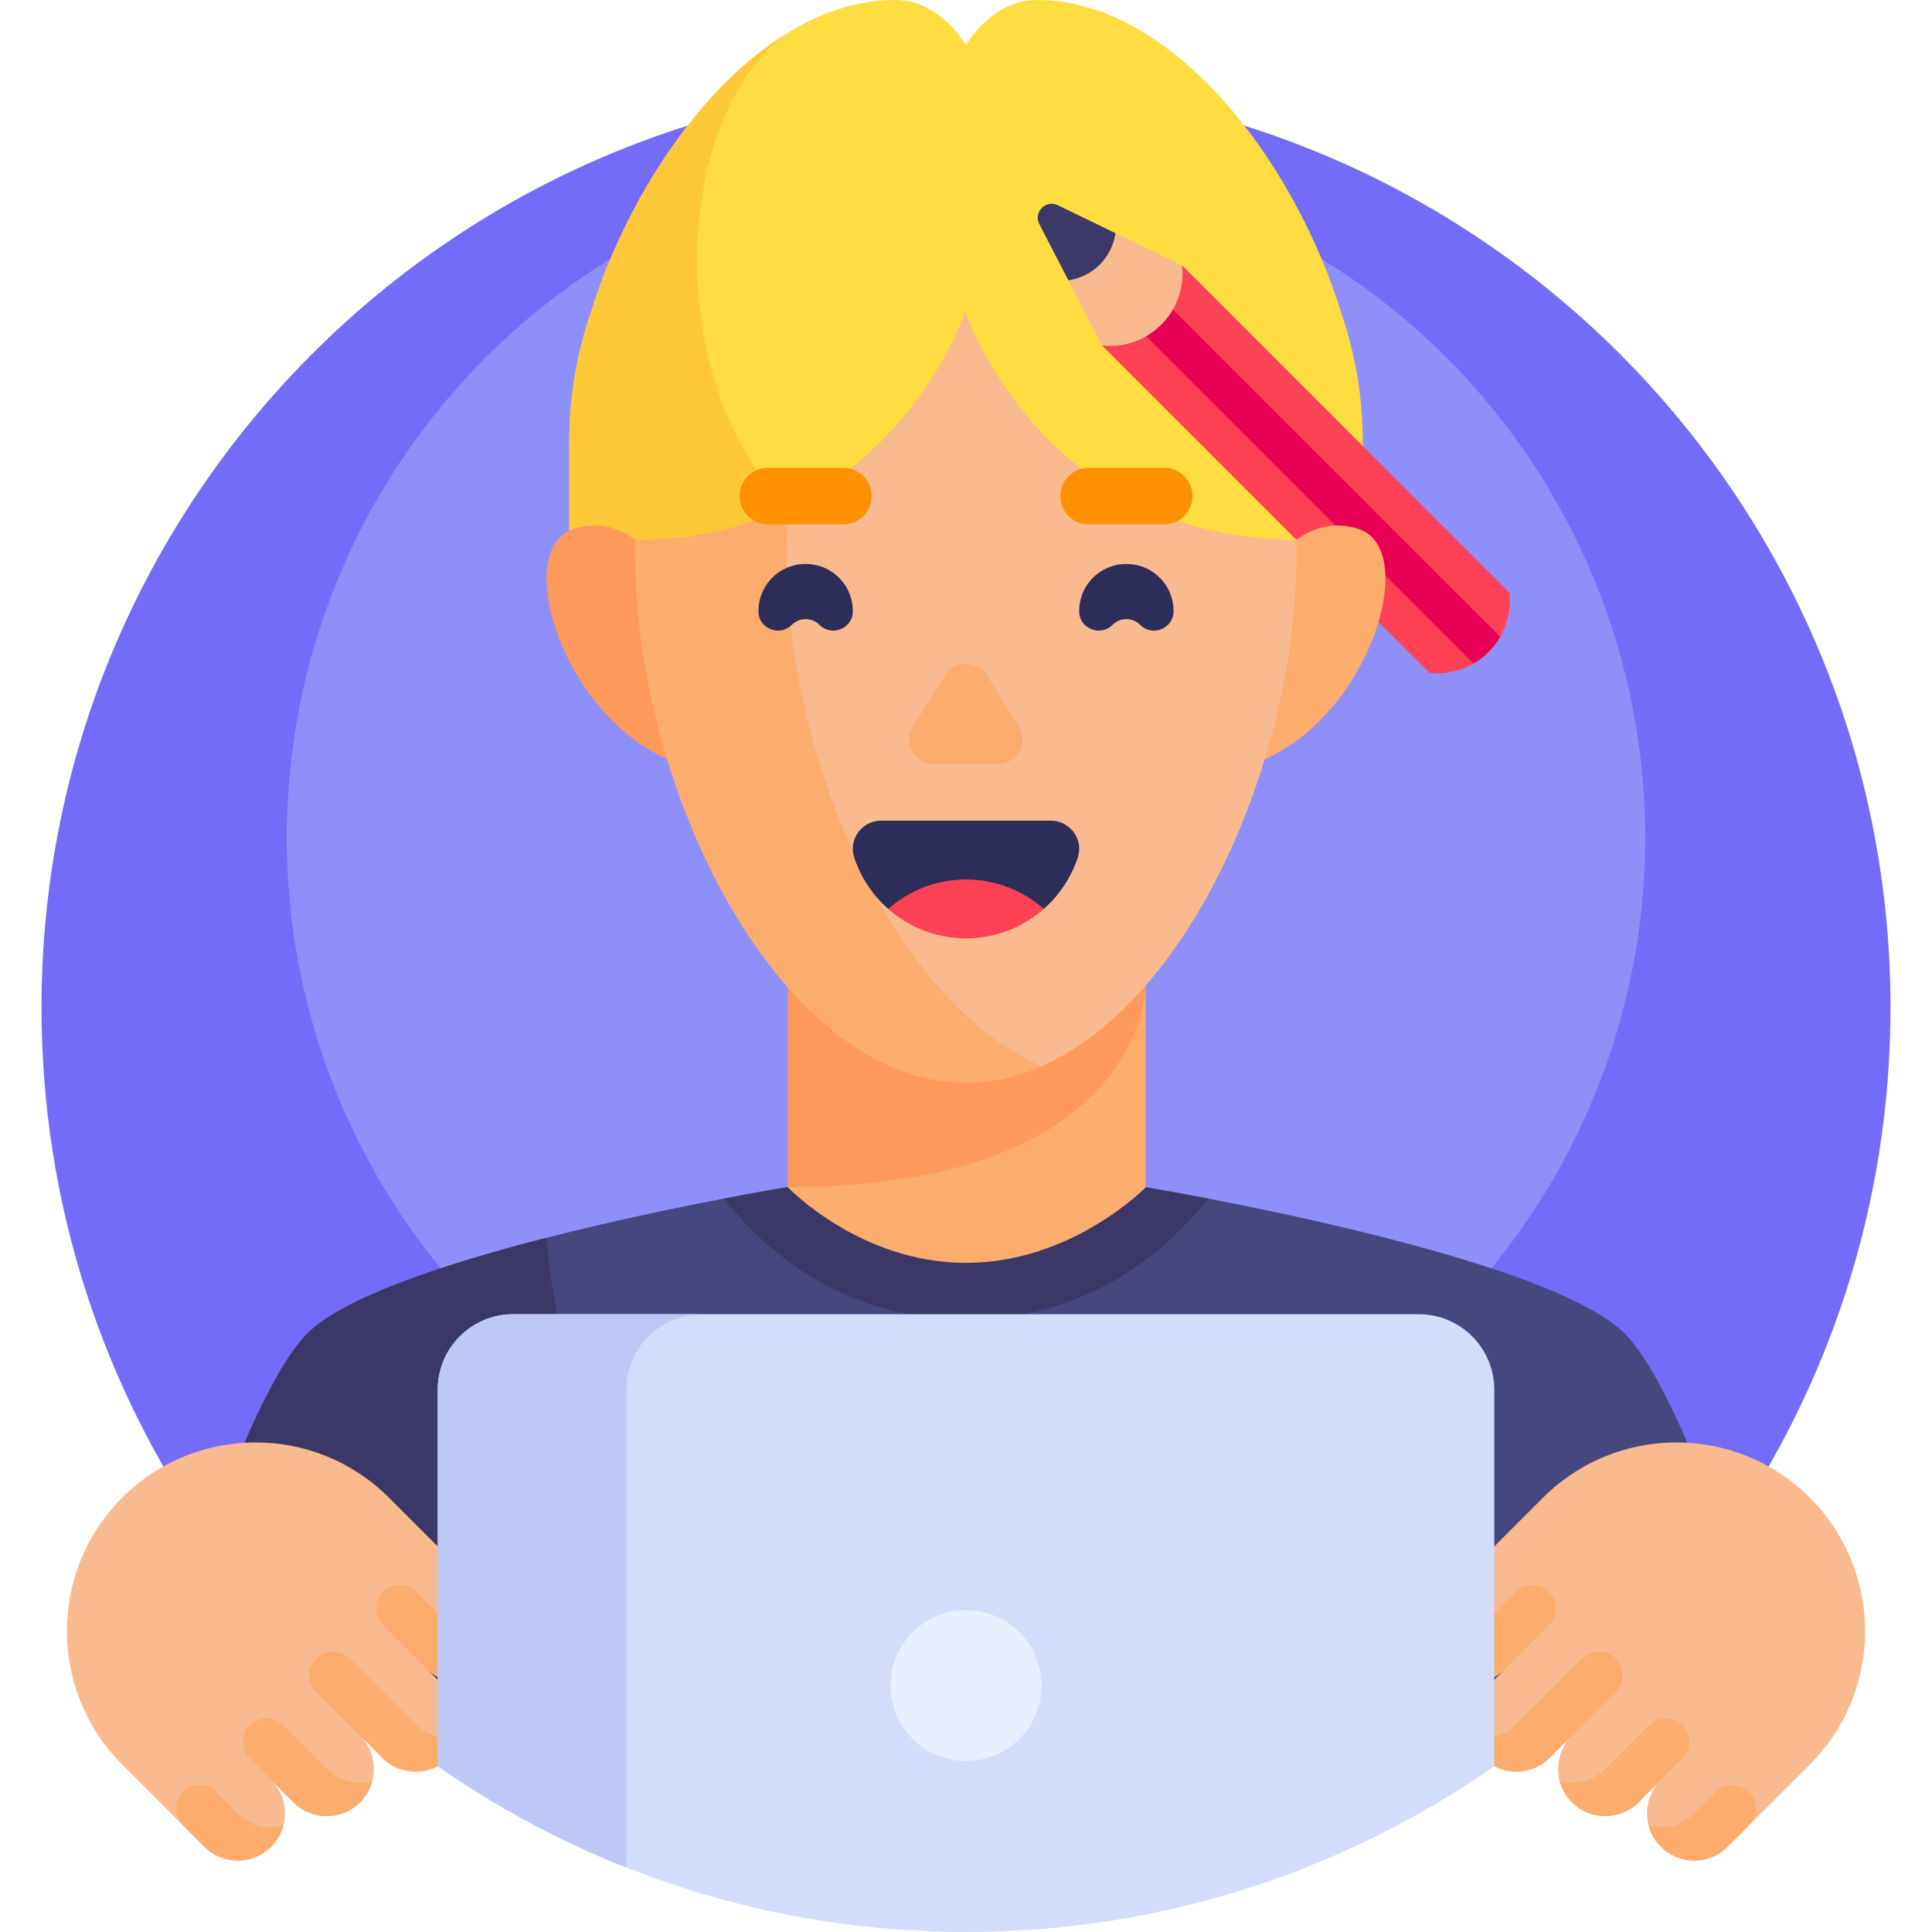 <?xml version="1.0"?>
<svg id="Capa_1" enable-background="new 0 0 512 512" height="512" viewBox="0 0 512 512" width="512" xmlns="http://www.w3.org/2000/svg"><g><g><path d="m456.969 407.139c27.744-39.712 44.031-88.02 44.031-140.139 0-135.31-109.69-245-245-245s-245 109.69-245 245c0 52.119 16.287 100.427 44.031 140.139z" fill="#746bf9"/></g><g><circle cx="256" cy="222" fill="#8f8ff9" r="180"/></g><g><path d="m355.547 83.218c-12.65-41.159-45.137-83.218-80.681-83.218-12.234 0-18.866 12-18.866 12s-6.632-12-18.866-12c-35.545 0-68.033 42.062-80.682 83.222-3.586 10.526-5.547 21.804-5.589 33.534-.001.128-.005.259-.005.387v30.076h210.286v-30.076c-.001-11.871-1.971-23.282-5.597-33.925z" fill="#ffdd40"/></g><g><path d="m208.916 147.218v-12.854c-32.85-31.529-31.491-102.768-.303-125.564-23.524 14.475-43.023 44.682-52.162 74.423-3.586 10.526-5.547 21.804-5.589 33.534-.001.128-.005.259-.005.387v30.076h58.059z" fill="#ffc839"/></g><g><path d="m116.005 468.066h279.989c23.725-16.557 44.384-37.207 60.954-60.927-9.22-25.363-19.04-47.328-27.391-54.702-23.413-20.673-123.588-37.434-126.172-37.863h-94.772c-2.584.428-102.759 17.19-126.172 37.863-8.351 7.373-18.17 29.339-27.391 54.702 16.572 23.719 37.231 44.369 60.955 60.927z" fill="#47477f"/></g><g><path d="m116.005 468.066h86.833c-52.533-60.944-57.816-137.302-57.989-140.041-25.754 6.589-51.864 15.104-62.407 24.413-8.351 7.373-18.17 29.339-27.391 54.702 16.571 23.718 37.23 44.368 60.954 60.926z" fill="#3b3868"/></g><g><path d="m303.602 314.668h-.496c0-.031.003-.062.003-.093h-94.217v.01h-.062c-.637.105-7.225 1.205-17.132 3.108 5.998 6.933 26.091 31.975 64.302 31.975 38.193 0 58.285-25.018 64.293-31.964-8.73-1.678-14.895-2.734-16.691-3.036z" fill="#3b3868"/></g><g><path d="m303.602 220.734h-94.772v93.934s19.021 20 47.17 20 47.602-20 47.602-20z" fill="#fcad6d"/></g><g><path d="m208.83 220.734v93.851c94.723 0 94.772-53.41 94.772-53.41v-40.44h-94.772z" fill="#fd995b"/></g><g><g><path d="m292.06 91.56 86.739 86.739c12.227 1.338 22.551-8.986 21.213-21.213l-86.739-86.739z" fill="#ff4155"/></g><g><path d="m390.473 175.831c2.934-1.696 5.375-4.137 7.071-7.071l-91.342-91.342-7.071 7.071z" fill="#e80054"/></g><g><path d="m292.06 91.56-16.615-32.158c-1.628-3.151 1.694-6.559 4.885-5.013l32.943 15.958c1.338 12.227-8.986 22.551-21.213 21.213z" fill="#f9ba8f"/></g><g><path d="m275.445 59.402 7.689 14.881c6.244-.899 11.222-5.678 12.375-11.88l.113-.607-15.291-7.407c-3.192-1.546-6.514 1.862-4.886 5.013z" fill="#3b3868"/></g></g><g><path d="m331.058 159.567s10.385-25.285 28.897-19.415-.448 60.664-36.573 64.116z" fill="#fcad6d"/></g><g><path d="m180.942 159.567s-10.385-25.285-28.897-19.415.448 60.664 36.573 64.116z" fill="#fd995b"/></g><g><path d="m255.784 82.484s-19.69 60.442-87.333 60.562c-.029 1.23-.049 2.464-.049 3.708 0 64.505 39.219 140.155 87.597 140.155s87.597-75.651 87.597-140.155c0-1.244-.02-2.478-.049-3.708-67.642-.12-87.763-60.562-87.763-60.562z" fill="#f9ba8f"/></g><g><path d="m208.403 146.754c0-4.214.187-8.339.513-12.39-11.036 5.219-24.395 8.653-40.465 8.682-.029 1.23-.049 2.464-.049 3.708 0 64.505 39.219 140.155 87.597 140.155 6.881 0 13.576-1.535 20-4.346-38.74-16.952-67.596-80.479-67.596-135.809z" fill="#fcad6d"/></g><g><g><path d="m242.013 192.447 8.436-13.441c2.569-4.093 8.533-4.093 11.102 0l8.436 13.441c2.739 4.365-.398 10.038-5.551 10.038h-16.871c-5.154-.001-8.291-5.674-5.552-10.038z" fill="#fcad6d"/></g></g><g><g><path d="m235.384 240.87h41.233c4.111-3.622 7.258-8.309 9.01-13.631 1.584-4.811-2.069-9.754-7.134-9.754h-44.985c-5.065 0-8.718 4.943-7.134 9.754 1.752 5.322 4.899 10.009 9.01 13.631z" fill="#2d2d59"/></g><g><path d="m276.616 240.87c-5.493 4.849-12.714 7.798-20.616 7.798s-15.124-2.948-20.616-7.798c5.5-4.849 12.714-7.798 20.616-7.798s15.116 2.949 20.616 7.798z" fill="#ff4155"/></g></g><g><path d="m310.999 162.085c.043-3.495-1.371-7.004-4.242-9.539-4.675-4.128-11.84-4.128-16.515 0-2.871 2.535-4.284 6.044-4.242 9.539.055 4.538 5.629 6.716 8.838 3.507 2.022-2.022 5.3-2.022 7.322 0 3.21 3.21 8.784 1.032 8.839-3.507z" fill="#2d2d59"/></g><g><path d="m201.001 162.085c-.043-3.495 1.371-7.004 4.242-9.539 4.675-4.128 11.84-4.128 16.515 0 2.871 2.535 4.284 6.044 4.242 9.539-.055 4.538-5.629 6.716-8.838 3.507-2.022-2.022-5.3-2.022-7.322 0-3.21 3.21-8.784 1.032-8.839-3.507z" fill="#2d2d59"/></g><g><path d="m223.5 138.968h-20c-4.142 0-7.5-3.358-7.5-7.5 0-4.142 3.358-7.5 7.5-7.5h20c4.142 0 7.5 3.358 7.5 7.5 0 4.142-3.358 7.5-7.5 7.5z" fill="#ff9100"/></g><g><path d="m308.5 138.968h-20c-4.142 0-7.5-3.358-7.5-7.5 0-4.142 3.358-7.5 7.5-7.5h20c4.142 0 7.5 3.358 7.5 7.5 0 4.142-3.358 7.5-7.5 7.5z" fill="#ff9100"/></g><g><g><path d="m381.214 442.276c4.882 4.882 12.796 4.882 17.678 0l-5.893 5.893c-4.882 4.882-4.882 12.796 0 17.678 4.882 4.882 12.796 4.882 17.678 0l5.893-5.893c-4.882 4.882-4.882 12.796 0 17.678 4.882 4.882 12.796 4.882 17.678 0l5.893-5.893c-4.882 4.882-4.882 12.796 0 17.678 4.882 4.882 12.796 4.882 17.678 0l21.803-21.803c19.526-19.526 19.526-51.184 0-70.711-19.526-19.526-51.184-19.526-70.711 0l-27.695 27.695c-4.884 4.882-4.884 12.796-.002 17.678z" fill="#f9ba8f"/></g><g><g><path d="m436.912 483.805c.547 2.055 1.615 4 3.227 5.612 4.882 4.882 12.796 4.882 17.678 0l5.716-5.716c2.441-2.441 2.441-6.398 0-8.839-2.441-2.441-6.398-2.441-8.839 0l-5.716 5.716c-3.27 3.269-7.898 4.337-12.066 3.227z" fill="#fcad6d"/></g><g><path d="m413.342 472.02c.547 2.055 1.615 4 3.227 5.612 4.882 4.882 12.796 4.882 17.678 0l11.608-11.608c2.441-2.441 2.441-6.398 0-8.839-2.441-2.441-6.398-2.441-8.839 0l-11.608 11.608c-3.27 3.269-7.898 4.337-12.066 3.227z" fill="#fcad6d"/></g><g><path d="m377.986 436.664c.547 2.055 1.615 4 3.227 5.612 4.882 4.882 12.796 4.882 17.678 0l11.608-11.608c2.441-2.441 2.441-6.398 0-8.839-2.441-2.441-6.398-2.441-8.839 0l-11.608 11.608c-3.269 3.27-7.897 4.338-12.066 3.227z" fill="#fcad6d"/></g><g><path d="m389.772 460.235c.547 2.055 1.615 4 3.227 5.612 4.882 4.882 12.796 4.882 17.678 0l17.501-17.501c2.441-2.441 2.441-6.398 0-8.839-2.441-2.441-6.398-2.441-8.839 0l-17.501 17.501c-3.27 3.269-7.898 4.337-12.066 3.227z" fill="#fcad6d"/></g></g></g><g><g><path d="m130.786 442.276c-4.882 4.882-12.796 4.882-17.678 0l5.893 5.893c4.882 4.882 4.882 12.796 0 17.678-4.882 4.882-12.796 4.882-17.678 0l-5.893-5.893c4.882 4.882 4.882 12.796 0 17.678-4.882 4.882-12.796 4.882-17.678 0l-5.893-5.893c4.882 4.882 4.882 12.796 0 17.678-4.882 4.882-12.796 4.882-17.678 0l-21.803-21.803c-19.526-19.526-19.526-51.184 0-70.711 19.526-19.526 51.184-19.526 70.711 0l27.695 27.695c4.884 4.882 4.884 12.796.002 17.678z" fill="#f9ba8f"/></g><g><g><path d="m75.088 483.805c-.547 2.055-1.615 4-3.227 5.612-4.882 4.882-12.796 4.882-17.678 0l-5.716-5.716c-2.441-2.441-2.441-6.398 0-8.839 2.441-2.441 6.398-2.441 8.839 0l5.716 5.716c3.27 3.269 7.898 4.337 12.066 3.227z" fill="#fcad6d"/></g><g><path d="m98.658 472.02c-.547 2.055-1.615 4-3.227 5.612-4.882 4.882-12.796 4.882-17.678 0l-11.608-11.608c-2.441-2.441-2.441-6.398 0-8.839 2.441-2.441 6.398-2.441 8.839 0l11.608 11.608c3.27 3.269 7.898 4.337 12.066 3.227z" fill="#fcad6d"/></g><g><path d="m134.014 436.664c-.547 2.055-1.615 4-3.227 5.612-4.882 4.882-12.796 4.882-17.678 0l-11.609-11.608c-2.441-2.441-2.441-6.398 0-8.839 2.441-2.441 6.398-2.441 8.839 0l11.608 11.608c3.27 3.27 7.898 4.338 12.067 3.227z" fill="#fcad6d"/></g><g><path d="m122.228 460.235c-.547 2.055-1.615 4-3.227 5.612-4.882 4.882-12.796 4.882-17.678 0l-17.501-17.501c-2.441-2.441-2.441-6.398 0-8.839 2.441-2.441 6.398-2.441 8.839 0l17.501 17.501c3.27 3.269 7.898 4.337 12.066 3.227z" fill="#fcad6d"/></g></g></g><g><g><path d="m376 348.281h-240c-11.046 0-20 8.954-20 20v99.785c39.686 27.684 87.942 43.934 140 43.934s100.314-16.25 140-43.934v-99.785c0-11.046-8.954-20-20-20z" fill="#d3dcfb"/></g><g><path d="m116 368.281v99.785c15.462 10.786 32.217 19.846 50 26.873v-126.658c0-11.046 8.954-20 20-20h-50c-11.046 0-20 8.954-20 20z" fill="#bec8f7"/></g></g><g><circle cx="256" cy="446.694" fill="#e9efff" r="20"/></g></g></svg>